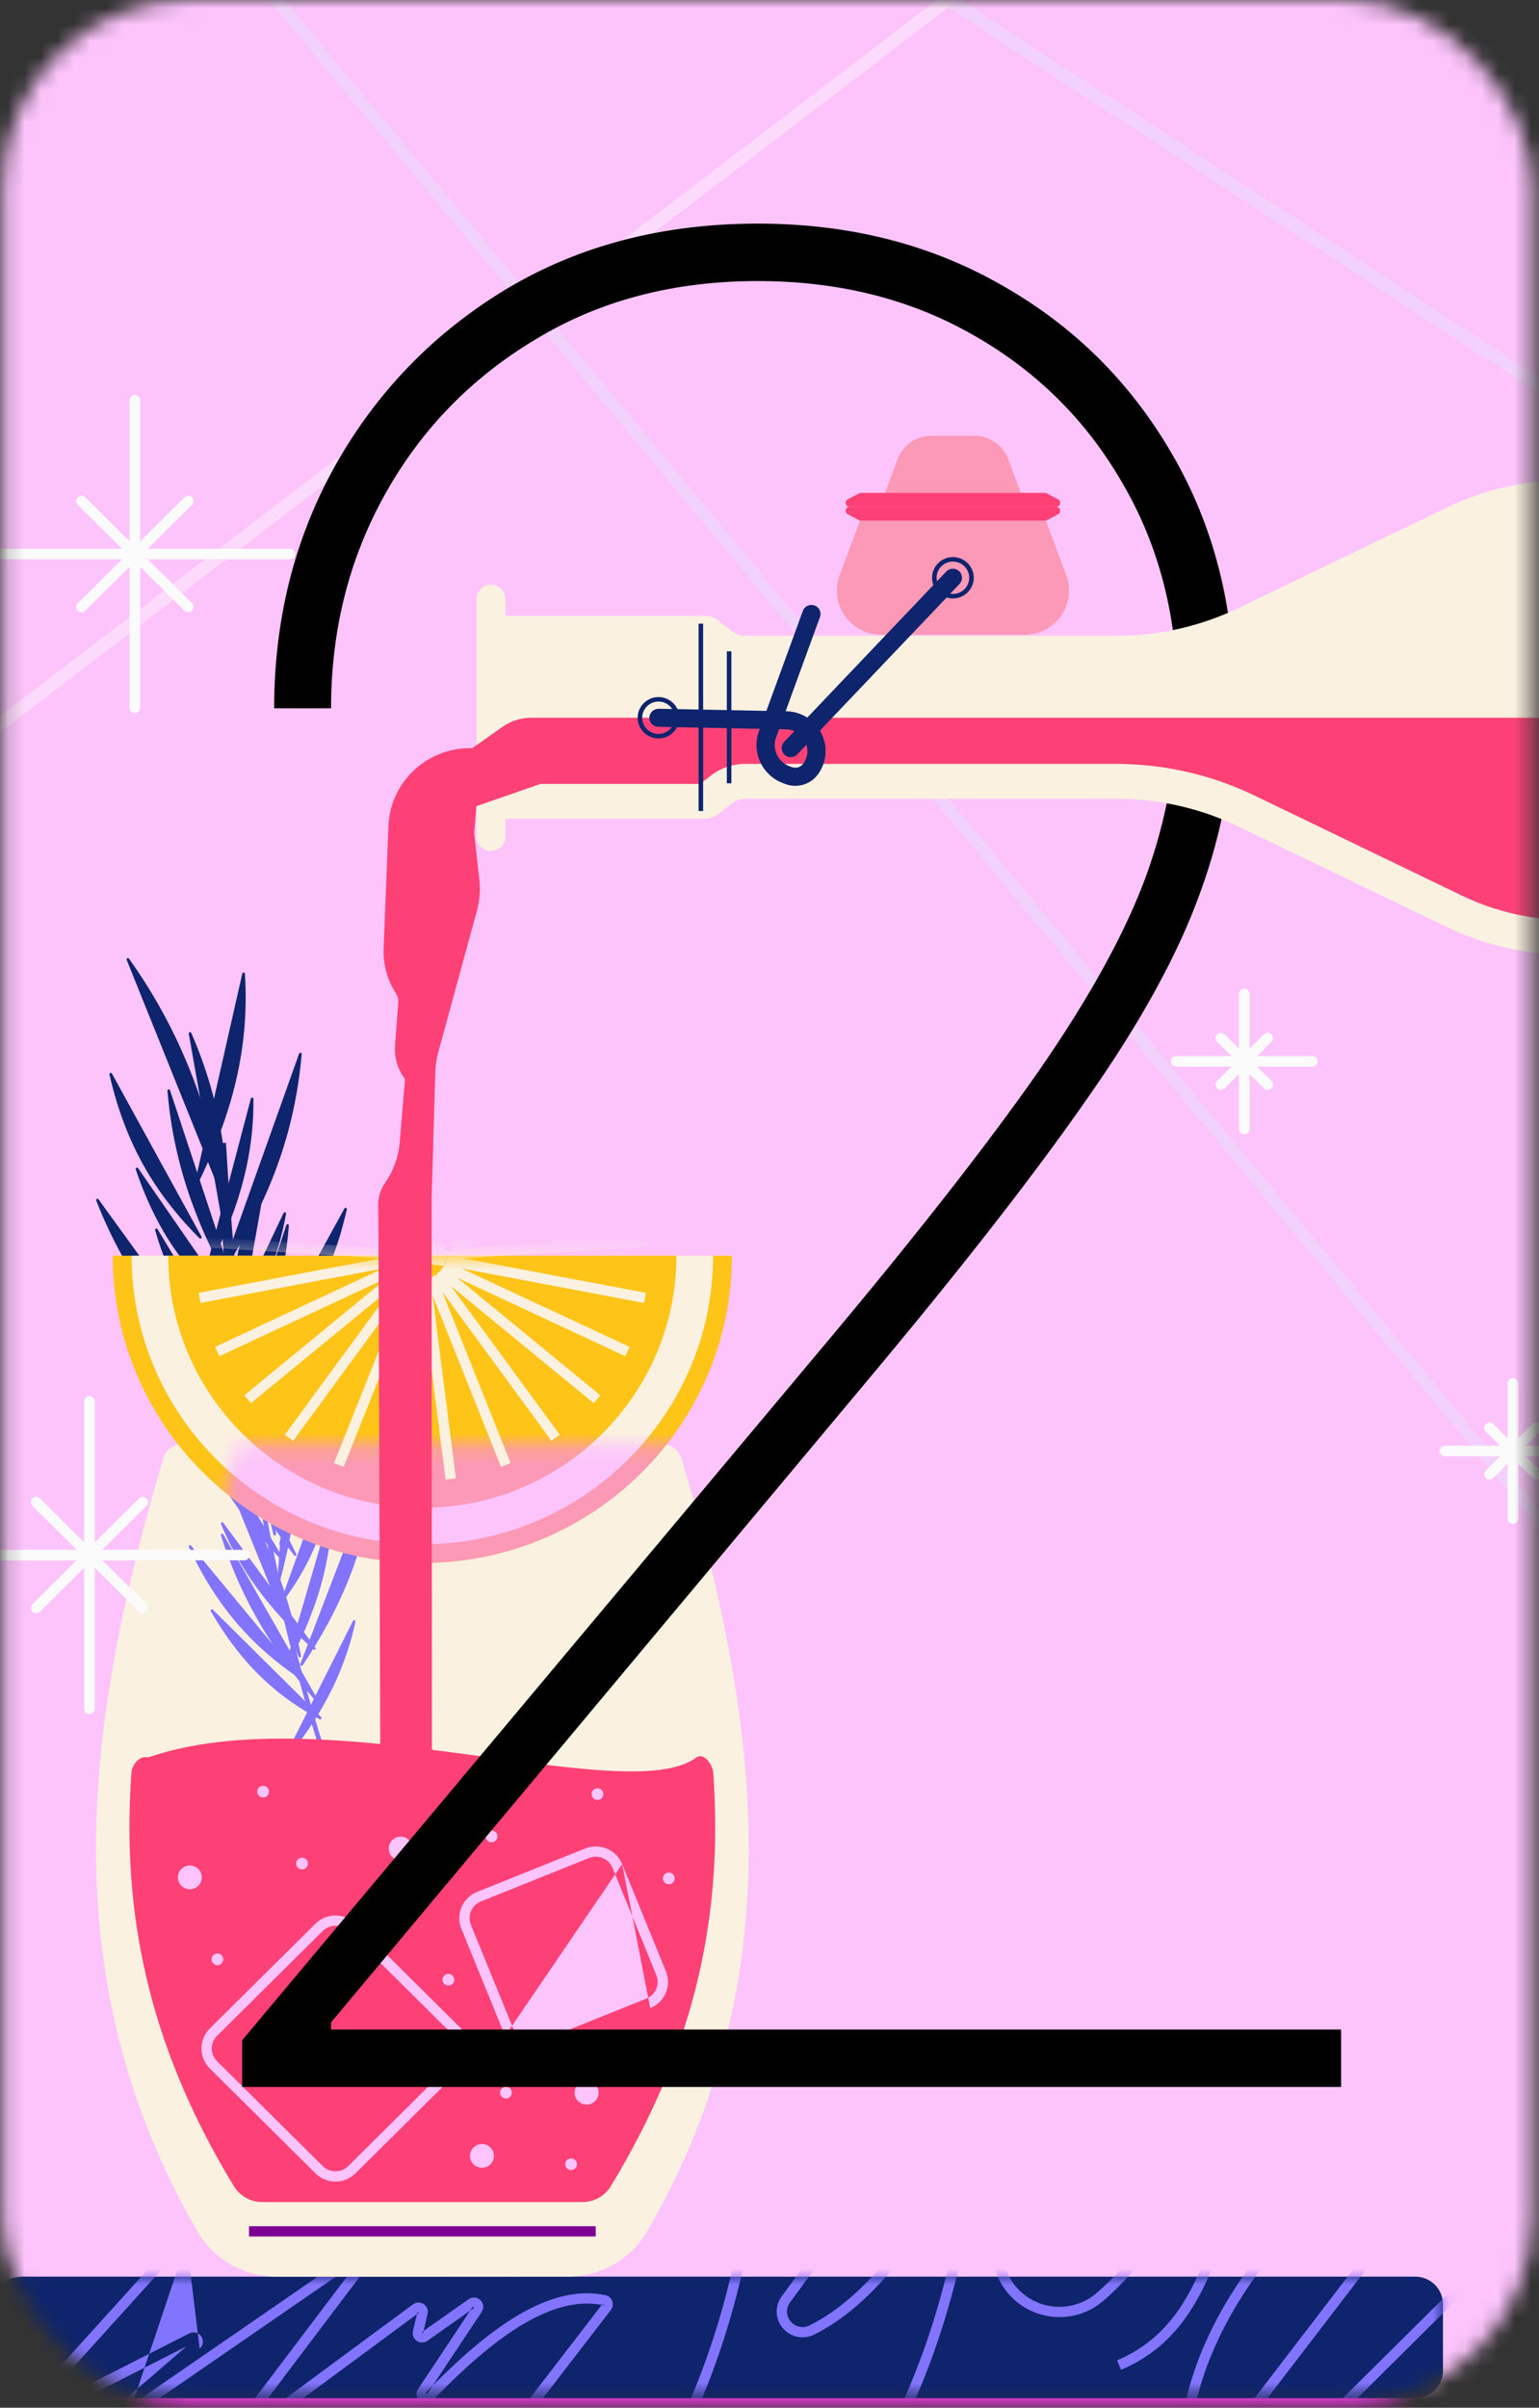 <svg width="94" height="147" viewBox="0 0 94 147" fill="none" xmlns="http://www.w3.org/2000/svg">
<rect x="0" y="0" width="94" height="147" fill="#333333" stroke="none"/>
<mask id="mask0_19_2539" style="mask-type:alpha" maskUnits="userSpaceOnUse" x="0" y="0" width="94" height="147">
<rect x="0.182" width="93.393" height="146.757" rx="11.377" fill="#F6DFCF"/>
</mask>
<g mask="url(#mask0_19_2539)">
<path d="M136.641 -30.994H-2.401V153.434H136.641V-30.994Z" fill="#FDC4FC"/>
<mask id="mask1_19_2539" style="mask-type:luminance" maskUnits="userSpaceOnUse" x="-3" y="-31" width="140" height="185">
<path d="M136.641 -30.994H-2.401V153.434H136.641V-30.994Z" fill="white"/>
</mask>
<g mask="url(#mask1_19_2539)">
<g opacity="0.4">
<path fill-rule="evenodd" clip-rule="evenodd" d="M-32.121 -58.852C-32.03 -59.03 -31.855 -59.092 -31.709 -58.997L136.785 50.955C136.896 51.028 136.966 51.178 136.966 51.342V143.976C136.966 144.147 136.89 144.301 136.773 144.371C136.656 144.44 136.519 144.411 136.423 144.296L-32.07 -58.29C-32.191 -58.435 -32.212 -58.674 -32.121 -58.852ZM-29.92 -56.868L136.317 143.004V51.611L-29.92 -56.868Z" fill="#E0E6FC"/>
<path fill-rule="evenodd" clip-rule="evenodd" d="M168.716 -84.887C168.821 -84.778 168.864 -84.595 168.827 -84.426L116.141 153.555C116.101 153.739 115.974 153.865 115.83 153.865H-2.401C-2.58 153.865 -2.725 153.672 -2.725 153.434V46.053C-2.725 45.898 -2.663 45.756 -2.563 45.679L168.353 -84.922C168.468 -85.01 168.612 -84.996 168.716 -84.887ZM-2.076 46.302V153.003H115.587L167.975 -83.638L-2.076 46.302Z" fill="#FBFBFB"/>
</g>
</g>
<path d="M1.311 138.997H86.441C87.376 138.997 88.135 139.749 88.135 140.677V144.735C88.135 145.663 87.376 146.416 86.441 146.416H1.311C0.376 146.416 -0.382 145.663 -0.382 144.735V140.677C-0.382 139.749 0.376 138.997 1.311 138.997Z" fill="#0E246D"/>
<mask id="mask2_19_2539" style="mask-type:luminance" maskUnits="userSpaceOnUse" x="-1" y="138" width="90" height="9">
<path d="M1.311 138.997H86.441C87.376 138.997 88.135 139.749 88.135 140.677V144.735C88.135 145.663 87.376 146.416 86.441 146.416H1.311C0.376 146.416 -0.382 145.663 -0.382 144.735V140.677C-0.382 139.749 0.376 138.997 1.311 138.997Z" fill="white"/>
</mask>
<g mask="url(#mask2_19_2539)">
<path fill-rule="evenodd" clip-rule="evenodd" d="M79.278 150.016L90.162 139.219L89.717 138.776L78.832 149.573L79.278 150.016Z" fill="#8274FC"/>
<path fill-rule="evenodd" clip-rule="evenodd" d="M74.679 149.985L84.748 136.85L84.247 136.471L74.177 149.605L74.679 149.985Z" fill="#8274FC"/>
<path fill-rule="evenodd" clip-rule="evenodd" d="M72.563 149.817C72.948 144.28 75.639 139.81 79.291 135.741L78.82 135.324C75.12 139.448 72.332 144.044 71.934 149.773L72.563 149.817Z" fill="#8274FC"/>
<path fill-rule="evenodd" clip-rule="evenodd" d="M68.476 144.684C72.19 143.107 73.54 139.917 74.724 136.77L74.133 136.551C72.947 139.705 71.672 142.645 68.228 144.108L68.476 144.684Z" fill="#8274FC"/>
<path fill-rule="evenodd" clip-rule="evenodd" d="M61.163 135.379C60.169 137.092 60.56 139.265 62.094 140.529L62.094 140.529C63.625 141.791 65.851 141.776 67.367 140.491L67.368 140.49C68.601 139.432 69.665 138.204 70.583 136.834L70.058 136.487C69.169 137.815 68.142 138.998 66.956 140.015C65.674 141.102 63.791 141.114 62.497 140.047C61.2 138.978 60.868 137.14 61.709 135.692L61.163 135.379Z" fill="#8274FC"/>
<path fill-rule="evenodd" clip-rule="evenodd" d="M50.977 136.845L50.466 136.476L49.59 137.675C49.07 138.386 48.389 139.318 47.741 140.207C47.314 140.791 47.341 141.588 47.811 142.14C48.279 142.69 49.063 142.86 49.717 142.542L49.721 142.54C51.52 141.64 53.264 140.137 54.953 137.981L54.455 137.597C52.807 139.7 51.132 141.132 49.438 141.98C49.047 142.169 48.576 142.069 48.293 141.736C48.012 141.405 47.994 140.927 48.252 140.574C48.9 139.686 49.581 138.754 50.1 138.043L50.977 136.845Z" fill="#8274FC"/>
<path fill-rule="evenodd" clip-rule="evenodd" d="M11.404 136.87C11.404 136.87 11.404 136.87 11.17 136.661C10.935 136.451 10.935 136.451 10.935 136.451L7.036 140.76C4.925 143.093 2.491 145.783 1.199 147.21L1.197 147.213C1.018 147.415 1.005 147.717 1.173 147.934C1.339 148.147 1.638 148.219 1.886 148.089C4.057 146.984 8.615 144.664 11.393 143.25C10.939 143.641 10.432 144.079 9.902 144.536C9.149 145.186 8.351 145.875 7.598 146.524C7.368 146.722 7.336 147.063 7.524 147.299C7.707 147.529 8.044 147.59 8.296 147.415C8.296 147.415 8.297 147.414 8.297 147.414L8.116 147.158L8.296 147.415C8.296 147.415 8.296 147.415 8.296 147.415C10.08 146.186 12.285 144.666 14.458 143.169C17.366 141.165 20.216 139.2 21.924 138.024C22.003 137.92 22.079 137.819 22.151 137.724L22.152 137.722C22.136 137.743 22.135 137.776 22.155 137.799C22.156 137.8 22.156 137.8 22.157 137.801C22.157 137.802 22.158 137.802 22.159 137.803C22.18 137.822 22.213 137.824 22.236 137.809C22.137 137.877 22.033 137.949 21.924 138.024C19.972 140.606 16.086 145.746 14.216 148.216C14.049 148.438 14.065 148.753 14.267 148.954C14.465 149.15 14.782 149.178 15.01 149.009C17.699 147.023 23.475 142.758 25.463 141.291C25.476 141.235 25.489 141.181 25.501 141.128L25.502 141.125C25.501 141.126 25.501 141.127 25.501 141.128C25.495 141.157 25.509 141.181 25.527 141.193C25.548 141.207 25.578 141.206 25.598 141.191C25.555 141.223 25.51 141.256 25.463 141.291C25.438 141.399 25.412 141.512 25.385 141.626C25.33 141.866 25.273 142.111 25.223 142.325C25.223 142.324 25.223 142.323 25.224 142.322L25.53 142.396L25.223 142.325C25.166 142.56 25.271 142.794 25.459 142.92L25.463 142.923C25.661 143.052 25.913 143.044 26.102 142.917L26.107 142.914C26.489 142.645 27.028 142.265 27.587 141.87C27.968 141.601 28.359 141.325 28.715 141.074C28.778 140.98 28.838 140.889 28.896 140.803L28.941 140.832L28.8 140.63L28.947 140.836L29.159 140.975L28.951 140.841L28.983 140.886C28.896 140.947 28.807 141.01 28.715 141.074C28.168 141.896 27.444 142.987 26.719 144.077C26.313 144.687 25.908 145.297 25.534 145.859L25.797 146.032L25.535 145.858C25.371 146.102 25.424 146.426 25.651 146.609L25.652 146.61C25.875 146.788 26.206 146.778 26.415 146.565L26.417 146.563C28.306 144.605 30.147 142.975 31.911 141.922C33.635 140.894 35.251 140.437 36.753 140.722C36.774 140.694 36.795 140.667 36.814 140.642L36.868 140.683L36.926 140.437L36.872 140.685L37.065 140.832L36.87 140.693L36.859 140.743C36.824 140.736 36.788 140.729 36.753 140.722C36.093 141.58 34.427 143.744 32.903 145.723L29.91 149.61C29.91 149.61 29.91 149.61 30.16 149.8C30.41 149.991 30.411 149.991 30.411 149.991L33.404 146.103C34.977 144.06 36.704 141.818 37.316 141.022L37.321 141.015C37.429 140.866 37.462 140.675 37.399 140.495C37.338 140.32 37.193 140.178 36.997 140.132L36.992 140.131C35.24 139.756 33.42 140.291 31.586 141.385C29.9 142.391 28.172 143.888 26.426 145.654C26.302 145.841 26.179 146.025 26.06 146.205C26.078 146.176 26.07 146.14 26.048 146.122L26.008 146.172L26.189 146.346L26.007 146.173L25.85 146.366L26.006 146.173L25.961 146.13C26.116 145.969 26.271 145.81 26.426 145.654C26.693 145.253 26.969 144.837 27.245 144.422C28.053 143.206 28.861 141.991 29.422 141.148L29.423 141.146C29.571 140.92 29.541 140.623 29.344 140.432C29.345 140.432 29.345 140.433 29.346 140.434L29.123 140.655L29.342 140.43C29.343 140.431 29.343 140.431 29.344 140.432C29.143 140.235 28.838 140.223 28.62 140.373L28.618 140.375C28.196 140.672 27.701 141.021 27.221 141.36C26.724 141.711 26.242 142.05 25.874 142.31C25.861 142.364 25.849 142.416 25.837 142.467L25.836 142.47C25.837 142.469 25.837 142.468 25.837 142.467C25.843 142.436 25.828 142.412 25.812 142.401L25.781 142.447L25.925 142.658L25.778 142.452L25.636 142.661L25.776 142.449L25.742 142.403C25.784 142.373 25.828 142.342 25.874 142.31C25.914 142.136 25.958 141.949 26 141.764C26.04 141.592 26.079 141.423 26.115 141.271C26.115 141.271 26.115 141.272 26.114 141.273L25.808 141.199L26.115 141.269C26.115 141.27 26.115 141.27 26.115 141.271C26.172 141.036 26.069 140.797 25.872 140.669C25.674 140.54 25.416 140.546 25.223 140.688C23.45 141.996 17.859 146.124 14.978 148.251C14.889 148.37 14.802 148.484 14.72 148.593L14.669 148.555L14.468 148.404L14.72 148.593C14.737 148.57 14.738 148.536 14.713 148.511C14.693 148.492 14.66 148.486 14.633 148.506C14.743 148.425 14.858 148.34 14.978 148.251C17.012 145.564 20.875 140.455 22.657 138.098C22.823 137.878 22.807 137.569 22.613 137.368C22.613 137.369 22.614 137.37 22.614 137.37L22.385 137.585L22.611 137.367C22.612 137.367 22.612 137.368 22.613 137.368C22.419 137.165 22.106 137.135 21.877 137.295C21.877 137.295 21.876 137.295 21.877 137.295L22.057 137.552L21.876 137.295C21.876 137.295 21.876 137.295 21.877 137.295C20.22 138.436 17.19 140.524 14.096 142.656C12.288 143.902 10.458 145.163 8.866 146.26C8.579 146.507 8.293 146.754 8.012 146.997C8.011 146.997 8.011 146.997 8.011 146.997M12.193 143.389C12.411 143.203 12.456 142.881 12.292 142.644C12.131 142.41 11.82 142.329 11.563 142.459C8.965 143.782 4.294 146.16 1.892 147.382C3.227 145.907 5.51 143.383 7.505 141.179L11.404 136.87M12.193 143.389C11.645 143.861 10.998 144.42 10.315 145.01C9.843 145.417 9.353 145.84 8.866 146.26C8.546 146.48 8.235 146.694 7.937 146.9C7.967 146.88 8.003 146.89 8.019 146.911C8.04 146.937 8.036 146.975 8.012 146.997M25.779 142.444L25.748 142.399C25.765 142.388 25.788 142.386 25.808 142.399L25.779 142.444ZM26.007 146.171L25.963 146.128C25.988 146.102 26.025 146.104 26.047 146.122L26.007 146.171ZM36.867 140.69L36.854 140.742C36.841 140.739 36.829 140.733 36.82 140.724C36.81 140.715 36.805 140.706 36.803 140.699C36.8 140.691 36.799 140.681 36.801 140.671C36.802 140.66 36.806 140.653 36.809 140.649L36.867 140.69ZM28.945 140.837L28.98 140.888C28.963 140.899 28.931 140.904 28.904 140.88C28.903 140.88 28.903 140.879 28.902 140.879C28.901 140.878 28.901 140.877 28.9 140.877C28.893 140.868 28.887 140.856 28.886 140.843C28.884 140.828 28.888 140.815 28.895 140.805L28.945 140.837Z" fill="#8274FC"/>
<path fill-rule="evenodd" clip-rule="evenodd" d="M34.737 158.93C40.425 153.01 44.293 145.348 45.966 135.585L45.344 135.48C43.691 145.133 39.873 152.677 34.281 158.498L34.737 158.93Z" fill="#8274FC"/>
<path fill-rule="evenodd" clip-rule="evenodd" d="M48.032 158.354C53.72 152.433 57.589 144.771 59.261 135.008L58.639 134.903C56.986 144.556 53.168 152.1 47.576 157.921L48.032 158.354Z" fill="#8274FC"/>
</g>
<path d="M-25.646 146.416H113.396V153.434H-25.646V146.416Z" fill="#FC38ED"/>
<path fill-rule="evenodd" clip-rule="evenodd" d="M17.564 90.333C17.589 90.366 17.634 90.374 17.67 90.352C17.703 90.333 17.717 90.289 17.7 90.25C16.73 88.132 13.618 81.331 12.726 79.378C12.709 79.342 12.667 79.323 12.628 79.334C12.589 79.345 12.564 79.384 12.573 79.422C13.326 83.864 15.245 87.274 17.564 90.33V90.333Z" fill="#0E246D"/>
<path fill-rule="evenodd" clip-rule="evenodd" d="M26.402 121.737C18.81 108.265 15.044 90.655 13.8 69.773L13.17 69.81C14.417 90.734 18.193 108.452 25.851 122.043L26.402 121.737Z" fill="#0E246D"/>
<path fill-rule="evenodd" clip-rule="evenodd" d="M13.821 73.29C13.827 73.331 13.802 73.367 13.763 73.378C13.724 73.389 13.682 73.37 13.665 73.331C12.578 70.63 8.738 61.091 7.737 58.602C7.72 58.564 7.737 58.522 7.773 58.503C7.809 58.484 7.853 58.495 7.878 58.528C11.354 63.394 12.909 68.332 13.821 73.293V73.29Z" fill="#0E246D"/>
<path fill-rule="evenodd" clip-rule="evenodd" d="M14.302 80.079C14.333 80.104 14.377 80.101 14.405 80.073C14.433 80.046 14.438 80.002 14.416 79.971C13.335 78.407 9.547 72.928 8.435 71.32C8.412 71.287 8.368 71.276 8.332 71.292C8.296 71.309 8.279 71.35 8.29 71.389C9.728 75.681 11.891 78.184 14.299 80.079H14.302Z" fill="#0E246D"/>
<path fill-rule="evenodd" clip-rule="evenodd" d="M13.571 88.311C13.54 88.336 13.496 88.333 13.468 88.306C13.44 88.278 13.434 88.234 13.457 88.204C14.539 86.639 18.326 81.16 19.438 79.552C19.46 79.519 19.505 79.508 19.541 79.525C19.577 79.541 19.594 79.582 19.583 79.621C18.145 83.914 15.982 86.416 13.573 88.311H13.571Z" fill="#0E246D"/>
<path fill-rule="evenodd" clip-rule="evenodd" d="M12.18 75.599C12.208 75.626 12.253 75.629 12.286 75.607C12.317 75.582 12.328 75.541 12.308 75.505C11.318 73.704 7.831 67.35 6.838 65.546C6.819 65.51 6.777 65.496 6.738 65.51C6.699 65.524 6.68 65.562 6.688 65.601C7.739 70.236 9.792 73.199 12.18 75.599Z" fill="#0E246D"/>
<path fill-rule="evenodd" clip-rule="evenodd" d="M15.695 83.834C15.668 83.861 15.623 83.864 15.59 83.842C15.559 83.817 15.548 83.776 15.568 83.74C16.558 81.938 20.045 75.585 21.038 73.781C21.057 73.745 21.099 73.731 21.135 73.745C21.174 73.759 21.193 73.797 21.185 73.836C20.134 78.471 18.081 81.433 15.693 83.834H15.695Z" fill="#0E246D"/>
<path fill-rule="evenodd" clip-rule="evenodd" d="M13.941 75.8C13.941 75.842 13.907 75.875 13.866 75.875C13.824 75.877 13.788 75.85 13.782 75.808C13.343 73.323 11.938 65.411 11.53 63.113C11.521 63.074 11.546 63.036 11.585 63.022C11.624 63.011 11.666 63.03 11.683 63.066C13.629 67.521 14.046 71.706 13.941 75.797V75.8Z" fill="#0E246D"/>
<path fill-rule="evenodd" clip-rule="evenodd" d="M13.935 84.035C13.935 84.076 13.968 84.109 14.01 84.112C14.052 84.115 14.088 84.087 14.094 84.046C14.536 81.56 15.937 73.648 16.346 71.35C16.354 71.312 16.329 71.273 16.29 71.259C16.252 71.246 16.21 71.268 16.193 71.303C14.246 75.759 13.829 79.944 13.935 84.035Z" fill="#0E246D"/>
<path fill-rule="evenodd" clip-rule="evenodd" d="M14.294 78.876C14.313 78.912 14.358 78.926 14.397 78.909C14.433 78.893 14.453 78.851 14.439 78.813C13.646 76.415 11.118 68.782 10.384 66.564C10.37 66.525 10.331 66.503 10.292 66.509C10.254 66.514 10.226 66.553 10.228 66.594C10.632 71.433 12.253 75.317 14.294 78.876Z" fill="#0E246D"/>
<path fill-rule="evenodd" clip-rule="evenodd" d="M13.582 87.111C13.56 87.147 13.518 87.161 13.479 87.144C13.443 87.127 13.424 87.086 13.435 87.047C14.227 84.65 16.755 77.017 17.489 74.799C17.5 74.76 17.542 74.738 17.581 74.743C17.62 74.749 17.648 74.788 17.645 74.829C17.242 79.668 15.62 83.552 13.579 87.111H13.582Z" fill="#0E246D"/>
<path fill-rule="evenodd" clip-rule="evenodd" d="M13.749 77.472C13.727 77.505 13.682 77.516 13.646 77.5C13.61 77.483 13.593 77.439 13.607 77.403C14.461 75.006 17.464 66.586 18.27 64.324C18.284 64.285 18.323 64.263 18.362 64.272C18.401 64.28 18.429 64.316 18.426 64.357C17.962 69.731 16.09 73.817 13.749 77.475V77.472Z" fill="#0E246D"/>
<path fill-rule="evenodd" clip-rule="evenodd" d="M14.058 84.598C14.088 84.623 14.133 84.623 14.163 84.598C14.194 84.57 14.197 84.526 14.174 84.493C12.681 82.429 7.428 75.174 6.018 73.223C5.993 73.19 5.951 73.179 5.915 73.199C5.879 73.218 5.865 73.259 5.879 73.298C7.837 78.33 10.782 81.737 14.058 84.6V84.598Z" fill="#0E246D"/>
<path fill-rule="evenodd" clip-rule="evenodd" d="M12.762 77.411C12.742 77.447 12.7 77.464 12.662 77.447C12.623 77.433 12.603 77.392 12.614 77.353C13.168 75.257 14.822 68.967 15.323 67.072C15.334 67.033 15.37 67.008 15.409 67.011C15.448 67.016 15.479 67.049 15.479 67.088C15.515 71.003 14.347 74.31 12.762 77.409V77.411Z" fill="#0E246D"/>
<path fill-rule="evenodd" clip-rule="evenodd" d="M14.989 84.267C15.017 84.294 15.064 84.3 15.095 84.275C15.125 84.25 15.136 84.206 15.114 84.17C13.993 82.308 10.634 76.727 9.622 75.044C9.603 75.011 9.558 74.995 9.522 75.011C9.486 75.028 9.466 75.066 9.475 75.105C10.543 78.873 12.595 81.729 14.986 84.264L14.989 84.267Z" fill="#0E246D"/>
<path fill-rule="evenodd" clip-rule="evenodd" d="M12.887 83.757C12.862 83.787 12.817 83.795 12.781 83.773C12.748 83.751 12.734 83.707 12.751 83.671C13.682 81.71 16.477 75.831 17.32 74.059C17.336 74.024 17.378 74.004 17.417 74.018C17.456 74.029 17.478 74.068 17.472 74.106C16.78 77.96 15.02 81.001 12.887 83.754V83.757Z" fill="#0E246D"/>
<path fill-rule="evenodd" clip-rule="evenodd" d="M16.652 90.394C16.685 90.419 16.73 90.413 16.758 90.383C16.785 90.353 16.785 90.308 16.758 90.278C15.312 88.653 10.974 83.781 9.667 82.314C9.639 82.283 9.594 82.278 9.561 82.3C9.528 82.322 9.516 82.366 9.533 82.402C11.282 85.911 13.827 88.341 16.652 90.397V90.394Z" fill="#0E246D"/>
<path fill-rule="evenodd" clip-rule="evenodd" d="M12.022 72.401C12.002 72.437 11.961 72.454 11.925 72.44C11.888 72.426 11.863 72.388 11.874 72.346C12.414 69.968 14.308 61.612 14.8 59.438C14.808 59.399 14.845 59.372 14.883 59.375C14.922 59.377 14.956 59.408 14.959 59.449C15.278 64.426 13.93 68.553 12.022 72.399V72.401Z" fill="#0E246D"/>
<path fill-rule="evenodd" clip-rule="evenodd" d="M16.313 91.428C16.316 91.47 16.349 91.5 16.391 91.503C16.432 91.503 16.468 91.475 16.474 91.434C16.841 88.681 18.017 79.842 18.351 77.329C18.357 77.287 18.332 77.251 18.293 77.24C18.254 77.229 18.212 77.251 18.198 77.29C16.36 82.222 16.074 86.874 16.316 91.431L16.313 91.428Z" fill="#0E246D"/>
<path fill-rule="evenodd" clip-rule="evenodd" d="M17.348 97.68C17.323 97.71 17.281 97.721 17.245 97.702C17.209 97.683 17.195 97.641 17.209 97.605C17.801 95.958 19.728 90.593 20.351 88.865C20.365 88.827 20.404 88.805 20.443 88.813C20.482 88.821 20.509 88.857 20.506 88.899C20.184 92.94 18.927 95.555 17.35 97.68H17.348Z" fill="#0E246D"/>
<path fill-rule="evenodd" clip-rule="evenodd" d="M19.527 104.963C19.564 104.982 19.605 104.971 19.628 104.938C19.65 104.908 19.647 104.864 19.619 104.836C18.371 103.6 14.31 99.572 13.004 98.278C12.976 98.251 12.931 98.245 12.898 98.27C12.864 98.295 12.856 98.339 12.876 98.375C14.914 101.887 17.18 103.716 19.525 104.966L19.527 104.963Z" fill="#0E246D"/>
<path fill-rule="evenodd" clip-rule="evenodd" d="M17.211 94.3C17.192 94.333 17.15 94.35 17.111 94.333C17.075 94.32 17.053 94.278 17.064 94.24C17.528 92.383 19.049 86.33 19.525 84.441C19.533 84.402 19.572 84.374 19.611 84.38C19.65 84.385 19.681 84.418 19.683 84.457C19.742 88.73 18.671 91.732 17.211 94.297V94.3Z" fill="#0E246D"/>
<path fill-rule="evenodd" clip-rule="evenodd" d="M18.02 102.29C18.053 102.312 18.098 102.306 18.126 102.279C18.154 102.251 18.154 102.204 18.128 102.174C16.905 100.695 12.917 95.873 11.671 94.367C11.646 94.336 11.602 94.328 11.566 94.347C11.532 94.369 11.518 94.411 11.535 94.449C13.329 98.334 15.595 100.59 18.02 102.29Z" fill="#0E246D"/>
<path fill-rule="evenodd" clip-rule="evenodd" d="M16.702 93.702C16.713 93.74 16.752 93.765 16.791 93.76C16.833 93.754 16.861 93.718 16.858 93.677C16.71 91.268 16.285 84.316 16.149 82.093C16.149 82.051 16.115 82.018 16.074 82.018C16.032 82.018 15.996 82.046 15.99 82.085C15.32 86.35 15.807 90.112 16.702 93.702Z" fill="#0E246D"/>
<path fill-rule="evenodd" clip-rule="evenodd" d="M18.39 101.092C18.398 101.134 18.373 101.172 18.334 101.183C18.295 101.194 18.254 101.175 18.237 101.136C17.331 98.896 14.708 92.435 13.871 90.369C13.854 90.33 13.871 90.289 13.907 90.27C13.943 90.25 13.988 90.261 14.013 90.294C16.463 93.864 17.65 97.47 18.39 101.092Z" fill="#0E246D"/>
<path fill-rule="evenodd" clip-rule="evenodd" d="M17.1 96.535C17.089 96.573 17.05 96.598 17.008 96.593C16.969 96.585 16.939 96.549 16.941 96.507C17.116 94.129 17.623 87.208 17.784 84.984C17.784 84.943 17.82 84.912 17.862 84.909C17.903 84.909 17.94 84.937 17.945 84.978C18.568 89.304 18.037 93.026 17.1 96.535Z" fill="#0E246D"/>
<path fill-rule="evenodd" clip-rule="evenodd" d="M19.258 103.824C19.285 103.854 19.33 103.859 19.363 103.837C19.396 103.815 19.408 103.768 19.385 103.732C18.201 101.658 14.75 95.619 13.643 93.682C13.623 93.647 13.579 93.633 13.54 93.649C13.501 93.666 13.485 93.707 13.496 93.746C14.803 97.917 16.891 101.054 19.255 103.826L19.258 103.824Z" fill="#0E246D"/>
<path fill-rule="evenodd" clip-rule="evenodd" d="M17.158 95.216C17.186 95.244 17.233 95.249 17.264 95.224C17.297 95.2 17.306 95.155 17.283 95.12C16.043 93.05 12.044 86.385 10.857 84.41C10.837 84.374 10.793 84.361 10.757 84.377C10.718 84.394 10.701 84.435 10.712 84.474C12.181 89.119 14.519 92.4 17.158 95.213V95.216Z" fill="#0E246D"/>
<path fill-rule="evenodd" clip-rule="evenodd" d="M18.482 101.674C18.459 101.707 18.415 101.718 18.379 101.699C18.343 101.68 18.326 101.638 18.34 101.6C19.183 99.406 21.927 92.242 22.736 90.134C22.75 90.096 22.792 90.076 22.831 90.085C22.87 90.093 22.895 90.132 22.892 90.173C22.291 94.973 20.578 98.535 18.485 101.674H18.482Z" fill="#0E246D"/>
<path fill-rule="evenodd" clip-rule="evenodd" d="M17.965 94.962C17.99 94.993 18.037 95.001 18.07 94.979C18.104 94.957 18.117 94.913 18.098 94.877C17.183 93.04 14.686 88.013 13.852 86.333C13.835 86.297 13.79 86.281 13.754 86.292C13.718 86.303 13.693 86.344 13.701 86.383C14.469 89.814 16.068 92.518 17.965 94.96V94.962Z" fill="#0E246D"/>
<path fill-rule="evenodd" clip-rule="evenodd" d="M17.639 101.534C17.62 101.57 17.575 101.583 17.539 101.57C17.503 101.556 17.481 101.512 17.492 101.473C18.054 99.547 19.611 94.212 20.128 92.441C20.139 92.402 20.178 92.377 20.217 92.383C20.256 92.388 20.287 92.424 20.284 92.466C20.156 95.969 19.066 98.861 17.637 101.534H17.639Z" fill="#0E246D"/>
<path fill-rule="evenodd" clip-rule="evenodd" d="M19.147 100.703C19.177 100.731 19.224 100.728 19.255 100.703C19.286 100.676 19.288 100.632 19.266 100.598C18.062 98.965 14.742 94.469 13.638 92.971C13.613 92.938 13.568 92.929 13.535 92.948C13.499 92.968 13.485 93.012 13.499 93.048C14.842 96.298 16.875 98.659 19.149 100.706L19.147 100.703Z" fill="#0E246D"/>
<path fill-rule="evenodd" clip-rule="evenodd" d="M17.52 107.363C17.495 107.393 17.447 107.402 17.414 107.379C17.381 107.357 17.367 107.313 17.386 107.277C18.27 105.512 20.745 100.585 21.56 98.96C21.577 98.924 21.621 98.905 21.658 98.918C21.694 98.932 21.719 98.971 21.71 99.009C20.979 102.414 19.397 105.029 17.517 107.363H17.52Z" fill="#0E246D"/>
<path fill-rule="evenodd" clip-rule="evenodd" d="M39.547 136.197C38.551 137.927 36.699 138.994 34.694 138.994C30.086 139 21.507 139 16.899 139C14.892 139 13.037 137.932 12.041 136.2C2.987 120.481 5.326 104.761 9.97 89.042C10.123 88.523 10.604 88.165 11.151 88.165H40.445C40.99 88.165 41.471 88.52 41.627 89.042C46.271 104.761 48.609 120.478 39.549 136.197H39.547Z" fill="#FBF1E1"/>
<mask id="mask3_19_2539" style="mask-type:luminance" maskUnits="userSpaceOnUse" x="5" y="88" width="41" height="51">
<path d="M39.547 136.197C38.551 137.927 36.699 138.994 34.694 138.994C30.086 139 21.507 139 16.899 139C14.892 139 13.037 137.932 12.041 136.2C2.987 120.481 5.326 104.761 9.97 89.042C10.123 88.523 10.604 88.165 11.151 88.165H40.445C40.99 88.165 41.471 88.52 41.627 89.042C46.271 104.761 48.609 120.478 39.549 136.197H39.547Z" fill="white"/>
</mask>
<g mask="url(#mask3_19_2539)">
<path fill-rule="evenodd" clip-rule="evenodd" d="M13.571 88.311C13.54 88.336 13.496 88.333 13.468 88.305C13.44 88.278 13.434 88.234 13.457 88.203C14.539 86.639 18.326 81.16 19.438 79.552C19.46 79.519 19.505 79.508 19.541 79.525C19.577 79.541 19.594 79.582 19.583 79.621C18.145 83.914 15.982 86.416 13.573 88.311H13.571Z" fill="#8274FC"/>
<path fill-rule="evenodd" clip-rule="evenodd" d="M16.652 90.394C16.685 90.419 16.73 90.413 16.758 90.383C16.785 90.352 16.785 90.308 16.758 90.278C15.311 88.653 10.973 83.781 9.666 82.314C9.639 82.283 9.594 82.278 9.561 82.3C9.527 82.322 9.516 82.366 9.533 82.402C11.282 85.911 13.826 88.341 16.652 90.397V90.394Z" fill="#8274FC"/>
<path fill-rule="evenodd" clip-rule="evenodd" d="M16.313 91.428C16.316 91.47 16.349 91.5 16.391 91.503C16.432 91.503 16.468 91.475 16.474 91.434C16.841 88.681 18.017 79.842 18.351 77.328C18.357 77.287 18.332 77.251 18.293 77.24C18.254 77.229 18.212 77.251 18.198 77.29C16.36 82.222 16.074 86.874 16.316 91.431L16.313 91.428Z" fill="#8274FC"/>
<path fill-rule="evenodd" clip-rule="evenodd" d="M17.347 97.68C17.322 97.71 17.28 97.721 17.244 97.702C17.208 97.682 17.194 97.641 17.208 97.605C17.8 95.958 19.727 90.592 20.35 88.865C20.364 88.827 20.403 88.805 20.442 88.813C20.481 88.821 20.509 88.857 20.506 88.898C20.184 92.94 18.927 95.555 17.35 97.68H17.347Z" fill="#8274FC"/>
<path fill-rule="evenodd" clip-rule="evenodd" d="M19.527 104.963C19.564 104.982 19.605 104.971 19.628 104.938C19.65 104.908 19.647 104.863 19.619 104.836C18.371 103.6 14.31 99.572 13.004 98.278C12.976 98.251 12.931 98.245 12.898 98.27C12.864 98.295 12.856 98.339 12.876 98.375C14.914 101.887 17.18 103.716 19.525 104.965L19.527 104.963Z" fill="#8274FC"/>
<path fill-rule="evenodd" clip-rule="evenodd" d="M17.211 94.3C17.191 94.333 17.15 94.35 17.111 94.333C17.075 94.319 17.052 94.278 17.063 94.239C17.528 92.383 19.049 86.33 19.524 84.44C19.533 84.402 19.572 84.374 19.611 84.38C19.649 84.385 19.68 84.418 19.683 84.457C19.741 88.73 18.671 91.732 17.211 94.297V94.3Z" fill="#8274FC"/>
<path fill-rule="evenodd" clip-rule="evenodd" d="M18.02 102.289C18.053 102.312 18.098 102.306 18.126 102.278C18.154 102.251 18.154 102.204 18.128 102.174C16.905 100.695 12.917 95.873 11.671 94.366C11.646 94.336 11.602 94.328 11.566 94.347C11.532 94.369 11.518 94.41 11.535 94.449C13.329 98.333 15.595 100.59 18.02 102.289Z" fill="#8274FC"/>
<path fill-rule="evenodd" clip-rule="evenodd" d="M16.702 93.702C16.713 93.74 16.752 93.765 16.791 93.76C16.833 93.754 16.86 93.718 16.858 93.677C16.71 91.268 16.285 84.316 16.148 82.093C16.148 82.051 16.115 82.018 16.073 82.018C16.032 82.018 15.995 82.046 15.99 82.085C15.32 86.35 15.806 90.112 16.702 93.702Z" fill="#8274FC"/>
<path fill-rule="evenodd" clip-rule="evenodd" d="M18.39 101.092C18.398 101.134 18.373 101.172 18.334 101.183C18.295 101.194 18.254 101.175 18.237 101.136C17.331 98.896 14.708 92.435 13.871 90.369C13.854 90.33 13.871 90.289 13.907 90.27C13.943 90.25 13.988 90.261 14.013 90.294C16.463 93.864 17.65 97.47 18.39 101.092Z" fill="#8274FC"/>
<path fill-rule="evenodd" clip-rule="evenodd" d="M17.099 96.535C17.088 96.573 17.049 96.598 17.008 96.593C16.969 96.584 16.938 96.549 16.941 96.507C17.116 94.129 17.622 87.207 17.784 84.984C17.784 84.942 17.82 84.912 17.861 84.909C17.903 84.909 17.939 84.937 17.945 84.978C18.568 89.304 18.037 93.026 17.099 96.535Z" fill="#8274FC"/>
<path fill-rule="evenodd" clip-rule="evenodd" d="M19.258 103.823C19.285 103.854 19.33 103.859 19.363 103.837C19.396 103.815 19.408 103.768 19.385 103.732C18.201 101.658 14.75 95.619 13.643 93.682C13.623 93.646 13.579 93.633 13.54 93.649C13.501 93.666 13.485 93.707 13.496 93.746C14.803 97.917 16.891 101.054 19.255 103.826L19.258 103.823Z" fill="#8274FC"/>
<path fill-rule="evenodd" clip-rule="evenodd" d="M17.158 95.216C17.186 95.244 17.233 95.249 17.264 95.224C17.297 95.2 17.305 95.155 17.283 95.12C16.043 93.05 12.044 86.385 10.857 84.41C10.837 84.374 10.793 84.36 10.756 84.377C10.717 84.394 10.701 84.435 10.712 84.474C12.18 89.119 14.519 92.399 17.158 95.213V95.216Z" fill="#8274FC"/>
<path fill-rule="evenodd" clip-rule="evenodd" d="M18.482 101.674C18.459 101.707 18.415 101.718 18.379 101.699C18.343 101.68 18.326 101.638 18.34 101.6C19.183 99.406 21.927 92.242 22.736 90.134C22.75 90.096 22.792 90.076 22.831 90.085C22.87 90.093 22.895 90.132 22.892 90.173C22.291 94.973 20.578 98.535 18.485 101.674H18.482Z" fill="#8274FC"/>
<path fill-rule="evenodd" clip-rule="evenodd" d="M17.964 94.962C17.989 94.993 18.037 95.001 18.07 94.979C18.103 94.957 18.117 94.912 18.098 94.877C17.183 93.039 14.686 88.013 13.851 86.333C13.835 86.297 13.79 86.28 13.754 86.291C13.718 86.302 13.693 86.344 13.701 86.382C14.469 89.814 16.068 92.518 17.964 94.959V94.962Z" fill="#8274FC"/>
<path fill-rule="evenodd" clip-rule="evenodd" d="M17.639 101.534C17.62 101.569 17.575 101.583 17.539 101.569C17.503 101.556 17.481 101.511 17.492 101.473C18.054 99.547 19.611 94.212 20.128 92.441C20.139 92.402 20.178 92.377 20.217 92.383C20.256 92.388 20.287 92.424 20.284 92.466C20.156 95.969 19.066 98.86 17.637 101.534H17.639Z" fill="#8274FC"/>
<path fill-rule="evenodd" clip-rule="evenodd" d="M19.146 100.703C19.177 100.731 19.224 100.728 19.255 100.703C19.285 100.676 19.288 100.631 19.266 100.598C18.062 98.965 14.741 94.468 13.637 92.97C13.612 92.937 13.568 92.929 13.534 92.948C13.498 92.968 13.484 93.012 13.498 93.048C14.841 96.297 16.874 98.659 19.149 100.706L19.146 100.703Z" fill="#8274FC"/>
<path fill-rule="evenodd" clip-rule="evenodd" d="M17.52 107.363C17.495 107.393 17.447 107.401 17.414 107.379C17.381 107.357 17.367 107.313 17.386 107.277C18.27 105.512 20.745 100.585 21.56 98.96C21.577 98.924 21.621 98.904 21.658 98.918C21.694 98.932 21.719 98.971 21.71 99.009C20.979 102.414 19.397 105.029 17.517 107.363H17.52Z" fill="#8274FC"/>
<path fill-rule="evenodd" clip-rule="evenodd" d="M17.564 90.333C17.589 90.366 17.634 90.374 17.67 90.352C17.703 90.333 17.717 90.289 17.7 90.25C16.73 88.132 13.618 81.331 12.726 79.378C12.709 79.342 12.667 79.323 12.628 79.334C12.589 79.345 12.564 79.384 12.573 79.422C13.326 83.864 15.245 87.274 17.564 90.33V90.333Z" fill="#8274FC"/>
<path fill-rule="evenodd" clip-rule="evenodd" d="M13.624 69.78L13.345 69.797C14.591 90.725 18.37 108.408 26.004 121.954L26.246 121.818C18.629 108.303 14.867 90.659 13.624 69.78Z" fill="#8274FC"/>
</g>
<path fill-rule="evenodd" clip-rule="evenodd" d="M15.209 136.543H36.385V135.917H15.209V136.543Z" fill="#7C0194"/>
<path fill-rule="evenodd" clip-rule="evenodd" d="M14.288 133.48C14.655 134.078 15.309 134.443 16.015 134.443C19.978 134.443 31.619 134.443 35.578 134.443C36.285 134.443 36.941 134.076 37.305 133.477C42.672 124.66 44.152 116.514 43.565 108.246C43.526 107.71 42.967 106.977 42.536 107.297C38.304 110.455 19.836 103.545 9.055 107.297C8.532 107.159 8.065 107.71 8.026 108.246C7.439 116.514 8.918 124.66 14.286 133.477L14.288 133.48Z" fill="#FD4177"/>
<path fill-rule="evenodd" clip-rule="evenodd" d="M38.001 113.808C37.64 112.925 36.627 112.501 35.738 112.858C34.681 113.283 33.14 113.901 31.698 114.48C30.745 114.863 29.836 115.228 29.136 115.509C28.246 115.866 27.818 116.871 28.178 117.754C28.607 118.802 29.23 120.33 29.813 121.76C30.199 122.706 30.567 123.609 30.851 124.303M38.001 113.808C38.284 114.502 38.652 115.405 39.038 116.351C39.621 117.782 40.244 119.309 40.673 120.357C41.033 121.24 40.605 122.245 39.715 122.603M35.975 113.438C36.542 113.21 37.187 113.481 37.416 114.043C37.699 114.737 38.068 115.64 38.453 116.585C39.037 118.016 39.66 119.545 40.089 120.593C40.318 121.155 40.045 121.795 39.478 122.022C38.779 122.303 37.869 122.668 36.916 123.051C35.473 123.63 33.933 124.248 32.876 124.673C32.309 124.901 31.664 124.63 31.435 124.068C31.152 123.374 30.784 122.471 30.398 121.526C29.814 120.095 29.191 118.567 28.762 117.519C28.533 116.956 28.806 116.317 29.373 116.089C30.071 115.809 30.981 115.444 31.933 115.061C33.376 114.482 34.918 113.864 35.975 113.438ZM39.715 122.603C39.015 122.884 38.105 123.249 37.152 123.632L39.715 122.603ZM37.152 123.632C35.71 124.211 34.17 124.829 33.113 125.254L37.152 123.632ZM33.113 125.254C32.224 125.611 31.211 125.187 30.851 124.303L33.113 125.254Z" fill="#FDC4FC"/>
<path fill-rule="evenodd" clip-rule="evenodd" d="M21.717 117.451C21.393 117.127 20.948 116.945 20.49 116.945C20.03 116.945 19.589 117.128 19.263 117.451L12.814 123.848C12.488 124.172 12.305 124.61 12.305 125.068C12.305 125.527 12.488 125.965 12.814 126.289L19.262 132.685C19.262 132.685 19.262 132.685 19.262 132.686C19.587 133.01 20.031 133.192 20.49 133.192C20.949 133.192 21.39 133.009 21.716 132.686L28.165 126.289C28.491 125.965 28.675 125.527 28.675 125.068C28.675 124.61 28.491 124.172 28.165 123.848L21.718 117.452C21.717 117.452 21.717 117.451 21.717 117.451ZM20.49 117.572C20.782 117.572 21.065 117.688 21.27 117.893L21.271 117.894L27.719 124.291C27.927 124.498 28.044 124.777 28.044 125.068C28.044 125.36 27.927 125.639 27.719 125.846L21.271 132.243C21.062 132.45 20.781 132.565 20.49 132.565C20.197 132.565 19.914 132.449 19.71 132.244L19.709 132.243L13.26 125.846C13.052 125.639 12.935 125.36 12.935 125.068C12.935 124.777 13.052 124.498 13.26 124.291L19.709 117.894C19.917 117.687 20.198 117.572 20.49 117.572Z" fill="#FDC4FC"/>
<path d="M24.474 113.584C24.07 113.584 23.743 113.259 23.743 112.858C23.743 112.458 24.07 112.133 24.474 112.133C24.878 112.133 25.206 112.458 25.206 112.858C25.206 113.259 24.878 113.584 24.474 113.584Z" fill="#FDC4FC"/>
<path fill-rule="evenodd" clip-rule="evenodd" d="M35.829 127.041C35.425 127.041 35.097 127.366 35.097 127.766C35.097 128.166 35.425 128.492 35.829 128.492C36.232 128.492 36.56 128.166 36.56 127.766C36.56 127.366 36.232 127.041 35.829 127.041Z" fill="#FDC4FC"/>
<path fill-rule="evenodd" clip-rule="evenodd" d="M30.901 127.408C30.703 127.408 30.542 127.568 30.542 127.764C30.542 127.959 30.703 128.119 30.901 128.119C31.098 128.119 31.262 127.959 31.262 127.764C31.262 127.568 31.101 127.408 30.901 127.408Z" fill="#FDC4FC"/>
<path d="M34.88 132.489C34.682 132.489 34.521 132.33 34.521 132.134C34.521 131.937 34.682 131.778 34.88 131.778C35.078 131.778 35.239 131.937 35.239 132.134C35.239 132.33 35.078 132.489 34.88 132.489Z" fill="#FDC4FC"/>
<path d="M40.848 115.038C40.65 115.038 40.489 114.878 40.489 114.682C40.489 114.485 40.65 114.326 40.848 114.326C41.046 114.326 41.207 114.485 41.207 114.682C41.207 114.878 41.046 115.038 40.848 115.038Z" fill="#FDC4FC"/>
<path d="M36.493 109.893C36.295 109.893 36.135 109.733 36.135 109.537C36.135 109.34 36.295 109.181 36.493 109.181C36.691 109.181 36.852 109.34 36.852 109.537C36.852 109.733 36.691 109.893 36.493 109.893Z" fill="#FDC4FC"/>
<path fill-rule="evenodd" clip-rule="evenodd" d="M30.025 111.76C29.827 111.76 29.666 111.92 29.666 112.119C29.666 112.317 29.827 112.475 30.025 112.475C30.222 112.475 30.383 112.315 30.383 112.119C30.383 111.923 30.222 111.76 30.025 111.76Z" fill="#FDC4FC"/>
<path fill-rule="evenodd" clip-rule="evenodd" d="M27.386 120.511C27.188 120.511 27.027 120.671 27.027 120.867C27.027 121.063 27.188 121.223 27.386 121.223C27.583 121.223 27.747 121.063 27.747 120.867C27.747 120.671 27.586 120.511 27.386 120.511Z" fill="#FDC4FC"/>
<path d="M16.068 109.741C15.87 109.741 15.709 109.581 15.709 109.385C15.709 109.188 15.87 109.029 16.068 109.029C16.266 109.029 16.427 109.188 16.427 109.385C16.427 109.581 16.266 109.741 16.068 109.741Z" fill="#FDC4FC"/>
<path fill-rule="evenodd" clip-rule="evenodd" d="M18.448 113.418C18.251 113.418 18.09 113.578 18.09 113.774C18.09 113.97 18.251 114.133 18.448 114.133C18.646 114.133 18.807 113.973 18.807 113.774C18.807 113.575 18.646 113.418 18.448 113.418Z" fill="#FDC4FC"/>
<path fill-rule="evenodd" clip-rule="evenodd" d="M13.279 119.267C13.079 119.267 12.92 119.427 12.92 119.623C12.92 119.818 13.081 119.981 13.279 119.981C13.476 119.981 13.637 119.821 13.637 119.623C13.637 119.424 13.476 119.267 13.279 119.267Z" fill="#FDC4FC"/>
<path d="M11.596 115.344C11.193 115.344 10.865 115.019 10.865 114.618C10.865 114.218 11.193 113.893 11.596 113.893C12 113.893 12.328 114.218 12.328 114.618C12.328 115.019 12 115.344 11.596 115.344Z" fill="#FDC4FC"/>
<path d="M29.438 132.351C29.034 132.351 28.707 132.027 28.707 131.626C28.707 131.225 29.034 130.9 29.438 130.9C29.842 130.9 30.17 131.225 30.17 131.626C30.17 132.027 29.842 132.351 29.438 132.351Z" fill="#FDC4FC"/>
<path fill-rule="evenodd" clip-rule="evenodd" d="M6.886 76.664C6.886 87.017 15.359 95.423 25.795 95.423C36.232 95.423 44.705 87.017 44.705 76.664H6.886Z" fill="#FEC418"/>
<path fill-rule="evenodd" clip-rule="evenodd" d="M8.037 76.664C8.037 86.385 15.993 94.281 25.795 94.281C35.598 94.281 43.554 86.388 43.554 76.664H8.037Z" fill="#FBF1E1"/>
<path fill-rule="evenodd" clip-rule="evenodd" d="M10.275 76.664C10.275 85.161 17.23 92.06 25.795 92.06C34.36 92.06 41.315 85.161 41.315 76.664H10.275Z" fill="#FEC418"/>
<mask id="mask4_19_2539" style="mask-type:luminance" maskUnits="userSpaceOnUse" x="10" y="76" width="32" height="17">
<path d="M10.275 76.664C10.275 85.161 17.23 92.06 25.795 92.06C34.36 92.06 41.315 85.161 41.315 76.664H10.275Z" fill="white"/>
</mask>
<g mask="url(#mask4_19_2539)">
<path fill-rule="evenodd" clip-rule="evenodd" d="M26.111 74.186V62.931H25.48V74.186L22.658 63.283L22.047 63.439L24.872 74.35L19.401 64.479L18.848 64.781L24.318 74.65L16.545 66.44L16.086 66.87L23.853 75.073L14.274 69.042L13.936 69.571L23.519 75.604L12.723 72.126L12.528 72.721L23.325 76.2L11.995 75.493L11.955 76.118L23.285 76.825L12.133 78.935L12.251 79.551L23.396 77.442L13.131 82.234L13.399 82.801L23.67 78.006L14.925 85.184L15.326 85.667L24.068 78.492L17.398 87.597L17.908 87.966L24.58 78.858L20.402 89.324L20.989 89.555L25.171 79.078L23.747 90.255L24.373 90.334L25.796 79.161L27.218 90.334L27.844 90.255L26.422 79.088L30.6 89.555L31.186 89.324L27.008 78.858L33.68 87.966L34.19 87.597L27.52 78.492L36.262 85.667L36.664 85.184L27.918 78.006L38.189 82.801L38.457 82.234L28.192 77.442L39.338 79.551L39.456 78.935L28.304 76.825L39.633 76.118L39.594 75.493L28.264 76.2L39.06 72.721L38.865 72.126L28.069 75.604L37.652 69.571L37.315 69.042L27.735 75.073L35.502 66.87L35.043 66.44L27.27 74.65L32.74 64.781L32.188 64.479L26.722 74.34L29.544 63.439L28.933 63.283L26.111 74.186ZM27.29 75.354L27.325 75.409L27.324 75.408M27.362 75.467L27.327 75.41L27.374 75.455C27.37 75.459 27.366 75.463 27.362 75.467ZM27.362 75.467C27.28 75.548 27.176 75.601 27.067 75.622C27.034 75.706 27.021 75.796 27.031 75.887C27.11 75.935 27.199 75.962 27.29 75.968C27.29 75.968 27.29 75.968 27.29 75.968C27.29 75.968 27.29 75.968 27.29 75.968C27.355 75.879 27.446 75.809 27.555 75.77L27.459 75.618L27.362 75.467ZM27.595 75.832L27.555 75.77C27.555 75.77 27.555 75.77 27.555 75.77C27.561 75.768 27.567 75.766 27.572 75.764L27.595 75.832ZM27.614 75.891C27.513 75.95 27.4 75.975 27.29 75.968C27.236 76.041 27.201 76.127 27.188 76.219C27.253 76.285 27.332 76.333 27.418 76.361L27.421 76.36C27.505 76.291 27.61 76.245 27.726 76.234L27.67 76.061L27.614 75.891ZM27.627 75.883L27.595 75.832L27.614 75.891C27.614 75.891 27.614 75.891 27.614 75.891C27.618 75.888 27.622 75.886 27.627 75.883ZM27.726 76.234C27.732 76.233 27.738 76.233 27.743 76.233L27.748 76.301L27.726 76.234ZM27.767 76.36L27.748 76.302L27.767 76.36ZM27.42 76.361C27.42 76.361 27.419 76.361 27.42 76.361C27.525 76.394 27.641 76.397 27.752 76.365L27.748 76.302M27.236 76.941C27.22 76.884 27.213 76.824 27.216 76.763L27.216 76.756C27.22 76.693 27.235 76.632 27.259 76.577C27.229 76.525 27.206 76.468 27.194 76.406M27.42 76.361C27.419 76.361 27.419 76.361 27.418 76.361L27.42 76.361ZM27.42 76.361C27.42 76.361 27.419 76.361 27.42 76.361V76.361ZM27.123 77.287C27.122 77.227 27.131 77.165 27.15 77.105C27.17 77.044 27.199 76.989 27.236 76.941M25.067 78.487L24.9 78.42C24.9 78.42 24.899 78.421 24.899 78.421C24.896 78.427 24.892 78.432 24.888 78.437C24.888 78.437 24.888 78.437 24.888 78.437L24.885 78.441L24.814 78.388M24.775 78.37C24.776 78.367 24.777 78.364 24.778 78.361L24.775 78.37ZM24.778 78.361L24.489 78.145C24.489 78.146 24.488 78.147 24.488 78.147C24.488 78.147 24.487 78.147 24.488 78.147C24.485 78.15 24.482 78.152 24.479 78.154L24.439 78.108L24.381 78.065C24.384 78.061 24.386 78.058 24.389 78.054C24.389 78.054 24.389 78.054 24.389 78.054C24.39 78.053 24.39 78.053 24.391 78.052L24.274 77.916L24.156 77.779C24.151 77.781 24.146 77.784 24.141 77.786C24.141 77.786 24.14 77.786 24.14 77.787M24.353 76.942C24.37 76.883 24.377 76.821 24.372 76.756C24.368 76.693 24.353 76.633 24.33 76.578C24.361 76.525 24.383 76.466 24.395 76.403C24.407 76.341 24.409 76.279 24.4 76.219C24.444 76.175 24.48 76.123 24.508 76.064C24.534 76.007 24.551 75.947 24.557 75.887C24.609 75.855 24.657 75.815 24.698 75.766L24.698 75.765C24.738 75.717 24.769 75.663 24.79 75.607C24.849 75.589 24.906 75.561 24.958 75.524C25.01 75.486 25.054 75.441 25.089 75.391C25.15 75.389 25.212 75.376 25.271 75.352C25.331 75.329 25.384 75.298 25.43 75.259C25.491 75.272 25.555 75.275 25.62 75.266L25.621 75.266C25.683 75.258 25.741 75.24 25.795 75.213C25.849 75.24 25.908 75.258 25.971 75.266L25.978 75.267C26.04 75.274 26.102 75.271 26.162 75.258C26.207 75.296 26.259 75.328 26.316 75.351C26.376 75.375 26.439 75.389 26.501 75.392C26.535 75.441 26.578 75.484 26.627 75.521C26.68 75.561 26.738 75.589 26.797 75.607M24.568 75.101C24.568 75.101 24.568 75.101 24.568 75.101V75.101ZM24.016 75.764C24.016 75.764 24.016 75.764 24.016 75.764V75.764ZM24.214 75.455C24.214 75.455 24.214 75.454 24.214 75.455V75.455ZM24.299 75.354C24.303 75.357 24.308 75.36 24.313 75.363C24.313 75.363 24.313 75.363 24.313 75.363L24.444 75.24M23.834 76.322L23.821 76.36L23.834 76.322ZM23.84 76.302L23.839 76.305L23.84 76.302ZM23.862 76.234L23.84 76.301L23.845 76.233C23.851 76.233 23.857 76.233 23.862 76.234ZM23.862 76.234C23.977 76.245 24.081 76.29 24.165 76.358L23.862 76.234ZM23.919 76.062L23.862 76.234L23.919 76.062ZM23.821 76.36L23.834 76.321L23.821 76.36ZM23.834 76.321L23.838 76.232C23.817 76.231 23.786 76.246 23.777 76.281L23.775 76.287M23.834 76.321L23.839 76.305L23.834 76.321ZM24.353 76.942C24.389 76.99 24.418 77.044 24.438 77.105C24.458 77.165 24.467 77.227 24.466 77.287C24.514 77.325 24.556 77.372 24.591 77.426C24.625 77.48 24.649 77.537 24.663 77.596C24.719 77.621 24.771 77.655 24.818 77.699C24.865 77.742 24.902 77.792 24.931 77.845C24.991 77.855 25.05 77.875 25.108 77.906C25.163 77.937 25.212 77.975 25.253 78.019C25.314 78.014 25.376 78.019 25.438 78.034C25.502 78.05 25.561 78.076 25.612 78.11C25.67 78.091 25.732 78.08 25.796 78.08C25.859 78.08 25.92 78.091 25.978 78.11C26.029 78.076 26.086 78.051 26.148 78.035C26.21 78.019 26.273 78.014 26.334 78.019C26.376 77.974 26.426 77.936 26.483 77.905C26.539 77.875 26.598 77.855 26.658 77.845C26.686 77.792 26.723 77.742 26.77 77.699C26.816 77.656 26.868 77.622 26.923 77.597C26.938 77.537 26.963 77.478 26.999 77.424C27.033 77.37 27.075 77.325 27.123 77.287M27.29 75.354C27.29 75.353 27.29 75.353 27.29 75.353L27.29 75.354ZM24.378 78.068C24.379 78.068 24.378 78.068 24.378 78.068V78.068Z" fill="#FBF1E1"/>
</g>
<mask id="mask5_19_2539" style="mask-type:luminance" maskUnits="userSpaceOnUse" x="10" y="88" width="36" height="45">
<path d="M40.294 130.386C39.419 131.906 37.791 132.845 36.029 132.845C31.979 132.849 24.438 132.849 20.387 132.849C18.623 132.849 16.992 131.911 16.117 130.388C8.009 116.314 10.292 102.239 14.526 88.168H41.891C46.124 102.239 48.407 116.314 40.294 130.386Z" fill="white"/>
</mask>
<g mask="url(#mask5_19_2539)">
<path fill-rule="evenodd" clip-rule="evenodd" d="M6.886 76.663C6.886 87.017 15.359 95.423 25.795 95.423C36.232 95.423 44.705 87.017 44.705 76.663H6.886Z" fill="#FB99B7"/>
<path fill-rule="evenodd" clip-rule="evenodd" d="M8.037 76.663C8.037 86.385 15.993 94.281 25.796 94.281C35.598 94.281 43.554 86.388 43.554 76.663H8.037Z" fill="#FDC4FC"/>
<path fill-rule="evenodd" clip-rule="evenodd" d="M10.276 76.663C10.276 85.16 17.231 92.06 25.796 92.06C34.361 92.06 41.315 85.16 41.315 76.663H10.276Z" fill="#FB99B7"/>
<mask id="mask6_19_2539" style="mask-type:luminance" maskUnits="userSpaceOnUse" x="10" y="76" width="32" height="17">
<path d="M10.276 76.663C10.276 85.16 17.231 92.06 25.796 92.06C34.361 92.06 41.315 85.16 41.315 76.663H10.276Z" fill="white"/>
</mask>
<g mask="url(#mask6_19_2539)">
<path fill-rule="evenodd" clip-rule="evenodd" d="M26.111 74.186V62.931H25.48V74.186L22.658 63.283L22.047 63.439L24.872 74.35L19.401 64.479L18.848 64.781L24.318 74.65L16.545 66.44L16.086 66.869L23.853 75.073L14.274 69.041L13.936 69.57L23.519 75.604L12.723 72.126L12.528 72.721L23.325 76.2L11.995 75.493L11.955 76.118L23.285 76.825L12.133 78.935L12.251 79.551L23.396 77.441L13.131 82.234L13.399 82.801L23.67 78.006L14.925 85.184L15.326 85.667L24.068 78.492L17.398 87.597L17.908 87.966L24.58 78.858L20.402 89.324L20.989 89.555L25.171 79.077L23.747 90.255L24.373 90.334L25.796 79.161L27.218 90.334L27.844 90.255L26.422 79.088L30.6 89.555L31.186 89.324L27.008 78.858L33.68 87.966L34.19 87.597L27.52 78.492L36.262 85.667L36.664 85.184L27.918 78.006L38.189 82.801L38.457 82.234L28.192 77.441L39.338 79.551L39.456 78.935L28.304 76.825L39.633 76.118L39.594 75.493L28.264 76.2L39.06 72.721L38.865 72.126L28.069 75.604L37.652 69.57L37.315 69.041L27.735 75.073L35.502 66.869L35.043 66.44L27.27 74.65L32.74 64.781L32.188 64.479L26.722 74.34L29.544 63.439L28.933 63.283L26.111 74.186ZM27.29 75.353L27.325 75.409L27.324 75.408M27.362 75.466L27.327 75.41L27.374 75.455C27.37 75.459 27.366 75.463 27.362 75.466ZM27.362 75.466C27.28 75.548 27.176 75.601 27.067 75.622C27.034 75.705 27.021 75.796 27.031 75.887C27.11 75.934 27.199 75.962 27.29 75.968C27.29 75.968 27.29 75.968 27.29 75.968C27.29 75.968 27.29 75.968 27.29 75.968C27.355 75.879 27.446 75.809 27.555 75.77L27.459 75.618L27.362 75.466ZM27.595 75.832L27.555 75.77C27.555 75.77 27.555 75.77 27.555 75.77C27.561 75.768 27.567 75.766 27.572 75.764L27.595 75.832ZM27.614 75.891C27.513 75.95 27.4 75.975 27.29 75.968C27.236 76.041 27.201 76.127 27.188 76.219C27.253 76.285 27.332 76.333 27.418 76.36L27.421 76.36C27.505 76.29 27.61 76.245 27.726 76.234L27.67 76.061L27.614 75.891ZM27.627 75.883L27.595 75.832L27.614 75.891C27.614 75.891 27.614 75.891 27.614 75.891C27.618 75.888 27.622 75.885 27.627 75.883ZM27.726 76.234C27.732 76.233 27.738 76.233 27.743 76.232L27.748 76.301L27.726 76.234ZM27.767 76.36L27.748 76.302L27.767 76.36ZM27.42 76.361C27.42 76.361 27.419 76.361 27.42 76.361C27.525 76.394 27.641 76.397 27.752 76.365L27.748 76.302M27.236 76.941C27.22 76.884 27.213 76.824 27.216 76.763L27.216 76.756C27.22 76.693 27.235 76.632 27.259 76.577C27.229 76.525 27.206 76.468 27.194 76.406M27.42 76.361C27.419 76.361 27.419 76.36 27.418 76.36L27.42 76.361ZM27.42 76.361C27.42 76.361 27.419 76.361 27.42 76.361V76.361ZM27.123 77.287C27.122 77.226 27.131 77.165 27.15 77.104C27.17 77.044 27.199 76.989 27.236 76.941M25.067 78.487L24.9 78.42C24.9 78.42 24.899 78.421 24.899 78.421C24.896 78.426 24.892 78.432 24.888 78.437C24.888 78.437 24.888 78.437 24.888 78.437L24.885 78.441L24.814 78.388M24.775 78.369C24.776 78.367 24.777 78.364 24.778 78.361L24.775 78.369ZM24.778 78.361L24.489 78.145C24.489 78.146 24.488 78.146 24.488 78.147C24.488 78.147 24.487 78.147 24.488 78.147C24.485 78.149 24.482 78.152 24.479 78.154L24.439 78.108L24.381 78.064C24.384 78.061 24.386 78.057 24.389 78.054C24.389 78.054 24.389 78.054 24.389 78.054C24.39 78.053 24.39 78.052 24.391 78.052L24.274 77.916L24.156 77.778C24.151 77.781 24.146 77.783 24.141 77.786C24.141 77.786 24.14 77.786 24.14 77.786M24.353 76.942C24.37 76.883 24.377 76.82 24.372 76.756C24.368 76.693 24.353 76.633 24.33 76.578C24.361 76.525 24.383 76.466 24.395 76.403C24.407 76.341 24.409 76.279 24.4 76.219C24.444 76.175 24.48 76.123 24.508 76.064C24.534 76.007 24.551 75.947 24.557 75.887C24.609 75.855 24.657 75.814 24.698 75.766L24.698 75.765C24.738 75.717 24.769 75.663 24.79 75.607C24.849 75.589 24.906 75.561 24.958 75.523C25.01 75.486 25.054 75.441 25.089 75.391C25.15 75.389 25.212 75.376 25.271 75.352C25.331 75.329 25.384 75.298 25.43 75.259C25.491 75.272 25.555 75.275 25.62 75.266L25.621 75.266C25.683 75.258 25.741 75.24 25.795 75.213C25.849 75.24 25.908 75.258 25.971 75.266L25.978 75.267C26.04 75.274 26.102 75.27 26.162 75.258C26.207 75.296 26.259 75.327 26.316 75.35C26.376 75.375 26.439 75.389 26.501 75.391C26.535 75.44 26.578 75.484 26.627 75.521C26.68 75.56 26.738 75.589 26.797 75.607M24.568 75.101C24.568 75.101 24.568 75.101 24.568 75.101V75.101ZM24.016 75.764C24.016 75.764 24.016 75.764 24.016 75.764V75.764ZM24.214 75.454C24.214 75.454 24.214 75.454 24.214 75.454V75.454ZM24.299 75.353C24.303 75.356 24.308 75.359 24.313 75.363C24.313 75.363 24.313 75.363 24.313 75.363L24.444 75.24M23.834 76.322L23.821 76.36L23.834 76.322ZM23.84 76.302L23.839 76.305L23.84 76.302ZM23.862 76.234L23.84 76.301L23.845 76.232C23.851 76.233 23.857 76.233 23.862 76.234ZM23.862 76.234C23.977 76.245 24.081 76.29 24.165 76.358L23.862 76.234ZM23.919 76.062L23.862 76.234L23.919 76.062ZM23.821 76.36L23.834 76.321L23.821 76.36ZM23.834 76.321L23.838 76.232C23.817 76.231 23.786 76.245 23.777 76.281L23.775 76.287M23.834 76.321L23.839 76.304L23.834 76.321ZM24.353 76.942C24.389 76.99 24.418 77.044 24.438 77.104C24.458 77.165 24.467 77.226 24.466 77.287C24.514 77.325 24.556 77.371 24.591 77.426C24.625 77.48 24.649 77.537 24.663 77.596C24.719 77.621 24.771 77.655 24.818 77.699C24.865 77.742 24.902 77.792 24.931 77.845C24.991 77.855 25.05 77.875 25.108 77.906C25.163 77.937 25.212 77.975 25.253 78.019C25.314 78.014 25.376 78.019 25.438 78.034C25.502 78.05 25.561 78.076 25.612 78.11C25.67 78.091 25.732 78.08 25.796 78.08C25.859 78.08 25.92 78.091 25.978 78.11C26.029 78.076 26.086 78.05 26.148 78.035C26.21 78.019 26.273 78.014 26.334 78.019C26.376 77.974 26.426 77.935 26.483 77.905C26.539 77.875 26.598 77.855 26.658 77.845C26.686 77.792 26.723 77.742 26.77 77.699C26.816 77.655 26.868 77.621 26.923 77.597C26.938 77.537 26.963 77.478 26.999 77.423C27.033 77.37 27.075 77.325 27.123 77.287M27.29 75.353C27.29 75.353 27.29 75.353 27.29 75.353L27.29 75.353ZM24.378 78.068C24.379 78.068 24.378 78.068 24.378 78.068V78.068Z" fill="#FBF1E1"/>
</g>
</g>
<path d="M14.791 127.417V124.567L50.415 82.043C55.99 75.393 60.335 69.84 63.448 65.383C66.562 60.89 68.752 56.907 70.019 53.437C71.286 49.93 71.92 46.313 71.92 42.586C71.92 37.691 70.798 33.325 68.553 29.489C66.345 25.653 63.303 22.639 59.43 20.447C55.592 18.255 51.212 17.159 46.288 17.159C41.147 17.159 36.621 18.346 32.711 20.721C28.801 23.059 25.742 26.201 23.534 30.147C21.325 34.092 20.221 38.458 20.221 43.244H16.746C16.746 37.8 17.995 32.85 20.493 28.393C23.027 23.899 26.503 20.319 30.919 17.652C35.372 14.985 40.495 13.652 46.288 13.652C51.863 13.652 56.841 14.912 61.222 17.433C65.602 19.917 69.06 23.352 71.594 27.735C74.128 32.083 75.395 37.033 75.395 42.586C75.395 46.715 74.708 50.66 73.332 54.423C71.992 58.186 69.693 62.388 66.435 67.027C63.213 71.667 58.742 77.403 53.022 84.234L20.221 123.471V123.91H81.912V127.417H14.791Z" fill="black"/>
<path fill-rule="evenodd" clip-rule="evenodd" d="M8.239 24.118C8.059 24.118 7.914 24.263 7.914 24.441V33.047L5.212 30.365C5.085 30.239 4.879 30.239 4.753 30.365C4.626 30.491 4.626 30.695 4.753 30.821L7.454 33.503H-1.219C-1.398 33.503 -1.544 33.648 -1.544 33.826C-1.544 34.004 -1.398 34.148 -1.219 34.148H7.454L4.753 36.828C4.626 36.954 4.626 37.158 4.752 37.284C4.879 37.41 5.085 37.41 5.212 37.285L7.914 34.604V43.208C7.914 43.386 8.059 43.531 8.239 43.531C8.418 43.531 8.563 43.386 8.563 43.208V34.604L11.268 37.285C11.395 37.411 11.601 37.41 11.728 37.284C11.854 37.158 11.854 36.954 11.727 36.828L9.024 34.148H17.699C17.878 34.148 18.024 34.004 18.024 33.826C18.024 33.648 17.878 33.503 17.699 33.503H9.023L11.727 30.821C11.854 30.695 11.854 30.491 11.727 30.365C11.601 30.239 11.395 30.239 11.268 30.364L8.563 33.048V24.441C8.563 24.263 8.418 24.118 8.239 24.118Z" fill="#FBFBFB"/>
<path fill-rule="evenodd" clip-rule="evenodd" d="M5.464 85.233C5.284 85.233 5.139 85.378 5.139 85.556V94.162L2.437 91.48C2.31 91.354 2.104 91.354 1.978 91.48C1.851 91.606 1.851 91.81 1.978 91.936L4.679 94.618H-3.994C-4.173 94.618 -4.319 94.763 -4.319 94.941C-4.319 95.119 -4.173 95.263 -3.994 95.263H4.679L1.978 97.943C1.851 98.069 1.851 98.273 1.978 98.399C2.104 98.525 2.31 98.525 2.437 98.4L5.139 95.719V104.326C5.139 104.504 5.284 104.649 5.464 104.649C5.643 104.649 5.788 104.504 5.788 104.326V95.719L8.493 98.4C8.62 98.526 8.826 98.525 8.953 98.399C9.079 98.273 9.079 98.069 8.952 97.943L6.249 95.263H14.924C15.104 95.263 15.249 95.119 15.249 94.941C15.249 94.763 15.104 94.618 14.924 94.618H6.248L8.952 91.936C9.079 91.81 9.079 91.606 8.953 91.48C8.826 91.354 8.62 91.354 8.493 91.48L5.788 94.163V85.556C5.788 85.378 5.643 85.233 5.464 85.233Z" fill="#FBFBFB"/>
<path fill-rule="evenodd" clip-rule="evenodd" d="M92.409 84.143C92.23 84.143 92.084 84.287 92.084 84.465V87.811L91.207 86.941C91.08 86.815 90.874 86.815 90.747 86.941C90.62 87.067 90.621 87.271 90.748 87.397L91.624 88.267H88.252C88.072 88.267 87.927 88.411 87.927 88.59C87.927 88.768 88.072 88.912 88.252 88.912H91.624L90.748 89.782C90.621 89.908 90.62 90.112 90.747 90.238C90.874 90.364 91.08 90.364 91.207 90.239L92.084 89.368V92.714C92.084 92.892 92.23 93.036 92.409 93.036C92.588 93.036 92.734 92.892 92.734 92.714V89.368L93.612 90.239C93.739 90.364 93.944 90.364 94.071 90.238C94.198 90.112 94.198 89.908 94.071 89.782L93.194 88.912H96.567C96.746 88.912 96.891 88.768 96.891 88.59C96.891 88.411 96.746 88.267 96.567 88.267H93.194L94.071 87.397C94.198 87.271 94.198 87.067 94.071 86.941C93.944 86.815 93.739 86.815 93.612 86.941L92.734 87.811V84.465C92.734 84.287 92.588 84.143 92.409 84.143Z" fill="#FBFBFB"/>
<path fill-rule="evenodd" clip-rule="evenodd" d="M75.999 60.354C75.82 60.354 75.675 60.499 75.675 60.677V64.023L74.797 63.152C74.67 63.026 74.464 63.026 74.338 63.152C74.211 63.278 74.211 63.483 74.338 63.609L75.215 64.479H71.842C71.663 64.479 71.517 64.623 71.517 64.801C71.517 64.979 71.663 65.124 71.842 65.124H75.215L74.338 65.994C74.211 66.12 74.211 66.324 74.338 66.45C74.464 66.576 74.67 66.576 74.797 66.45L75.675 65.579V68.925C75.675 69.104 75.82 69.248 75.999 69.248C76.179 69.248 76.324 69.104 76.324 68.925V65.58L77.199 66.45C77.326 66.576 77.531 66.576 77.658 66.45C77.785 66.324 77.785 66.12 77.659 65.994L76.783 65.124H80.157C80.336 65.124 80.482 64.979 80.482 64.801C80.482 64.623 80.336 64.479 80.157 64.479H76.783L77.659 63.608C77.785 63.482 77.785 63.278 77.658 63.152C77.531 63.026 77.326 63.026 77.199 63.152L76.324 64.022V60.677C76.324 60.499 76.179 60.354 75.999 60.354Z" fill="#FBFBFB"/>
<mask id="mask7_19_2539" style="mask-type:luminance" maskUnits="userSpaceOnUse" x="14" y="18" width="82" height="92">
<path d="M14.188 18.256H95.316V109.537H14.188V18.256Z" fill="white"/>
</mask>
<g mask="url(#mask7_19_2539)">
<path fill-rule="evenodd" clip-rule="evenodd" d="M30.87 37.603V49.987H43.075C43.356 49.987 43.629 49.893 43.851 49.722C44.112 49.518 44.474 49.236 44.735 49.032C44.958 48.861 45.23 48.767 45.511 48.767H68.186C70.784 48.767 73.345 49.352 75.678 50.478C79.259 52.208 84.766 54.861 88.347 56.588C90.683 57.714 93.244 58.299 95.839 58.299H149.784C151.656 58.299 153.171 56.795 153.171 54.939V32.648C153.171 30.791 151.656 29.288 149.784 29.288H95.839C93.244 29.288 90.68 29.873 88.347 30.998C84.766 32.728 79.259 35.382 75.678 37.109C73.342 38.234 70.781 38.819 68.186 38.819H45.511C45.23 38.819 44.958 38.726 44.735 38.555C44.474 38.35 44.112 38.072 43.851 37.868C43.629 37.697 43.356 37.603 43.075 37.603H30.87Z" fill="#FBF1E1"/>
<path d="M29.102 36.571C29.102 36.086 29.497 35.694 29.986 35.694C30.474 35.694 30.87 36.086 30.87 36.571V51.071C30.87 51.555 30.474 51.948 29.986 51.948C29.497 51.948 29.102 51.555 29.102 51.071V36.571Z" fill="#FBF1E1"/>
<path fill-rule="evenodd" clip-rule="evenodd" d="M29.101 49.22L33.014 47.86H42.767L43.409 47.36C44.007 46.894 44.746 46.64 45.508 46.64H68.183C71.103 46.64 73.987 47.3 76.615 48.566L89.284 54.676C91.326 55.661 93.567 56.175 95.839 56.175H149.784C150.471 56.175 151.027 55.623 151.027 54.941V43.821H32.438C31.816 43.821 31.209 44.014 30.7 44.37C29.925 44.916 28.848 45.675 28.848 45.675H28.712C26.031 45.675 23.829 47.774 23.726 50.434C23.623 53.077 23.501 56.169 23.431 57.904C23.395 58.793 23.612 59.673 24.057 60.442C24.124 60.561 24.188 60.666 24.235 60.751C24.307 60.875 24.341 61.019 24.329 61.162C24.291 61.664 24.196 62.92 24.127 63.838C24.074 64.522 24.263 65.204 24.658 65.764C24.68 65.794 24.697 65.819 24.71 65.838C24.73 65.866 24.738 65.899 24.735 65.932C24.705 66.282 24.53 68.371 24.41 69.767C24.338 70.603 24.057 71.408 23.59 72.109C23.562 72.153 23.531 72.197 23.504 72.239C23.228 72.653 23.087 73.141 23.1 73.635C23.139 75.003 23.217 110.969 23.262 112.552C23.281 113.278 23.142 113.995 22.856 114.663C22.8 114.792 22.742 114.925 22.686 115.054C22.408 115.7 22.394 116.428 22.647 117.085C22.744 117.336 22.82 117.532 22.82 117.532C22.82 117.532 22.822 117.601 22.831 117.722C22.864 118.301 23.25 118.801 23.807 118.983C24.363 119.165 24.975 118.991 25.347 118.544C25.578 118.271 25.79 118.017 25.959 117.813C26.24 117.479 26.39 117.06 26.39 116.627C26.385 114.389 26.365 74.203 26.362 73.375C26.362 73.323 26.362 73.27 26.362 73.218C26.382 72.512 26.535 67.237 26.588 65.449C26.599 65.055 26.657 64.666 26.76 64.285C27.219 62.6 28.57 57.648 29.135 55.587C29.299 54.983 29.349 54.351 29.279 53.73C29.154 52.602 28.96 50.861 28.96 50.861L29.096 49.22H29.101Z" fill="#FD4177"/>
<path d="M44.394 39.766H44.672V47.824H44.394V39.766Z" fill="#0E246D"/>
<path d="M42.669 38.077H42.947V49.515H42.669V38.077Z" fill="#0E246D"/>
<path fill-rule="evenodd" clip-rule="evenodd" d="M51.282 35.12C50.973 35.947 51.092 36.874 51.601 37.6C52.11 38.325 52.944 38.756 53.834 38.756H62.575C63.464 38.756 64.299 38.323 64.808 37.6C65.316 36.874 65.436 35.95 65.127 35.12C64.496 33.431 63.884 31.79 63.884 31.79H52.525C52.525 31.79 51.913 33.431 51.282 35.12Z" fill="#FB99B7"/>
<path fill-rule="evenodd" clip-rule="evenodd" d="M54.057 30.093H62.347C62.347 30.093 61.941 29.001 61.582 28.041C61.259 27.18 60.431 26.606 59.505 26.606H56.899C55.973 26.606 55.144 27.177 54.822 28.041C54.463 29.004 54.054 30.093 54.054 30.093H54.057Z" fill="#FB99B7"/>
<path fill-rule="evenodd" clip-rule="evenodd" d="M64.624 31.398C64.721 31.346 64.774 31.233 64.746 31.125C64.719 31.018 64.621 30.943 64.51 30.943H51.893C51.782 30.943 51.685 31.018 51.657 31.125C51.629 31.233 51.679 31.346 51.779 31.398C52.16 31.6 52.522 31.79 52.522 31.79H63.882C63.882 31.79 64.243 31.597 64.624 31.398Z" fill="#FD4177"/>
<path fill-rule="evenodd" clip-rule="evenodd" d="M51.779 30.485C51.679 30.538 51.632 30.651 51.657 30.758C51.685 30.866 51.782 30.94 51.893 30.94H64.51C64.621 30.94 64.719 30.866 64.746 30.758C64.774 30.651 64.724 30.538 64.624 30.485C64.243 30.284 63.882 30.093 63.882 30.093H52.522C52.522 30.093 52.16 30.284 51.779 30.485Z" fill="#FD4177"/>
<path d="M58.203 36.538C58.906 36.538 59.476 35.97 59.476 35.274C59.476 34.579 58.904 34.011 58.203 34.011C57.502 34.011 56.929 34.579 56.929 35.274C56.929 35.97 57.502 36.538 58.203 36.538ZM58.203 34.287C58.751 34.287 59.198 34.731 59.198 35.274C59.198 35.818 58.751 36.262 58.203 36.262C57.655 36.262 57.207 35.818 57.207 35.274C57.207 34.731 57.655 34.287 58.203 34.287Z" fill="#0E246D"/>
<path d="M40.219 45.084C40.923 45.084 41.493 44.516 41.493 43.821C41.493 43.126 40.92 42.557 40.219 42.557C39.519 42.557 38.946 43.126 38.946 43.821C38.946 44.516 39.519 45.084 40.219 45.084ZM40.219 42.833C40.767 42.833 41.215 43.278 41.215 43.821C41.215 44.364 40.767 44.809 40.219 44.809C39.672 44.809 39.224 44.364 39.224 43.821C39.224 43.278 39.672 42.833 40.219 42.833Z" fill="#0E246D"/>
<path d="M48.298 46.227C48.445 46.227 48.593 46.169 48.704 46.053L58.606 35.652C58.818 35.432 58.807 35.081 58.584 34.871C58.362 34.662 58.008 34.673 57.797 34.894L47.895 45.294C47.683 45.515 47.694 45.865 47.917 46.075C48.025 46.177 48.162 46.227 48.298 46.227Z" fill="#0E246D"/>
<path d="M48.576 47.976C49.11 47.976 49.63 47.727 49.955 47.283C49.955 47.28 49.961 47.278 49.961 47.275C50.495 46.541 50.575 45.584 50.169 44.773C49.763 43.959 48.94 43.44 48.023 43.424H47.984L50.083 37.672C50.189 37.385 50.039 37.068 49.749 36.965C49.46 36.861 49.141 37.01 49.038 37.297L46.81 43.402L40.228 43.272C39.93 43.272 39.666 43.509 39.661 43.813C39.655 44.119 39.9 44.37 40.206 44.375L46.41 44.497L46.354 44.646C45.887 45.923 46.554 47.347 47.836 47.818L47.986 47.873C48.178 47.945 48.376 47.978 48.573 47.978L48.576 47.976ZM49.051 46.638C48.896 46.844 48.618 46.925 48.373 46.836L48.228 46.784C47.514 46.522 47.144 45.73 47.402 45.021L47.586 44.519L48.003 44.527C48.504 44.538 48.951 44.82 49.174 45.264C49.396 45.708 49.352 46.232 49.057 46.635C49.057 46.635 49.054 46.638 49.051 46.64V46.638Z" fill="#0E246D"/>
</g>
</g>
</svg>
